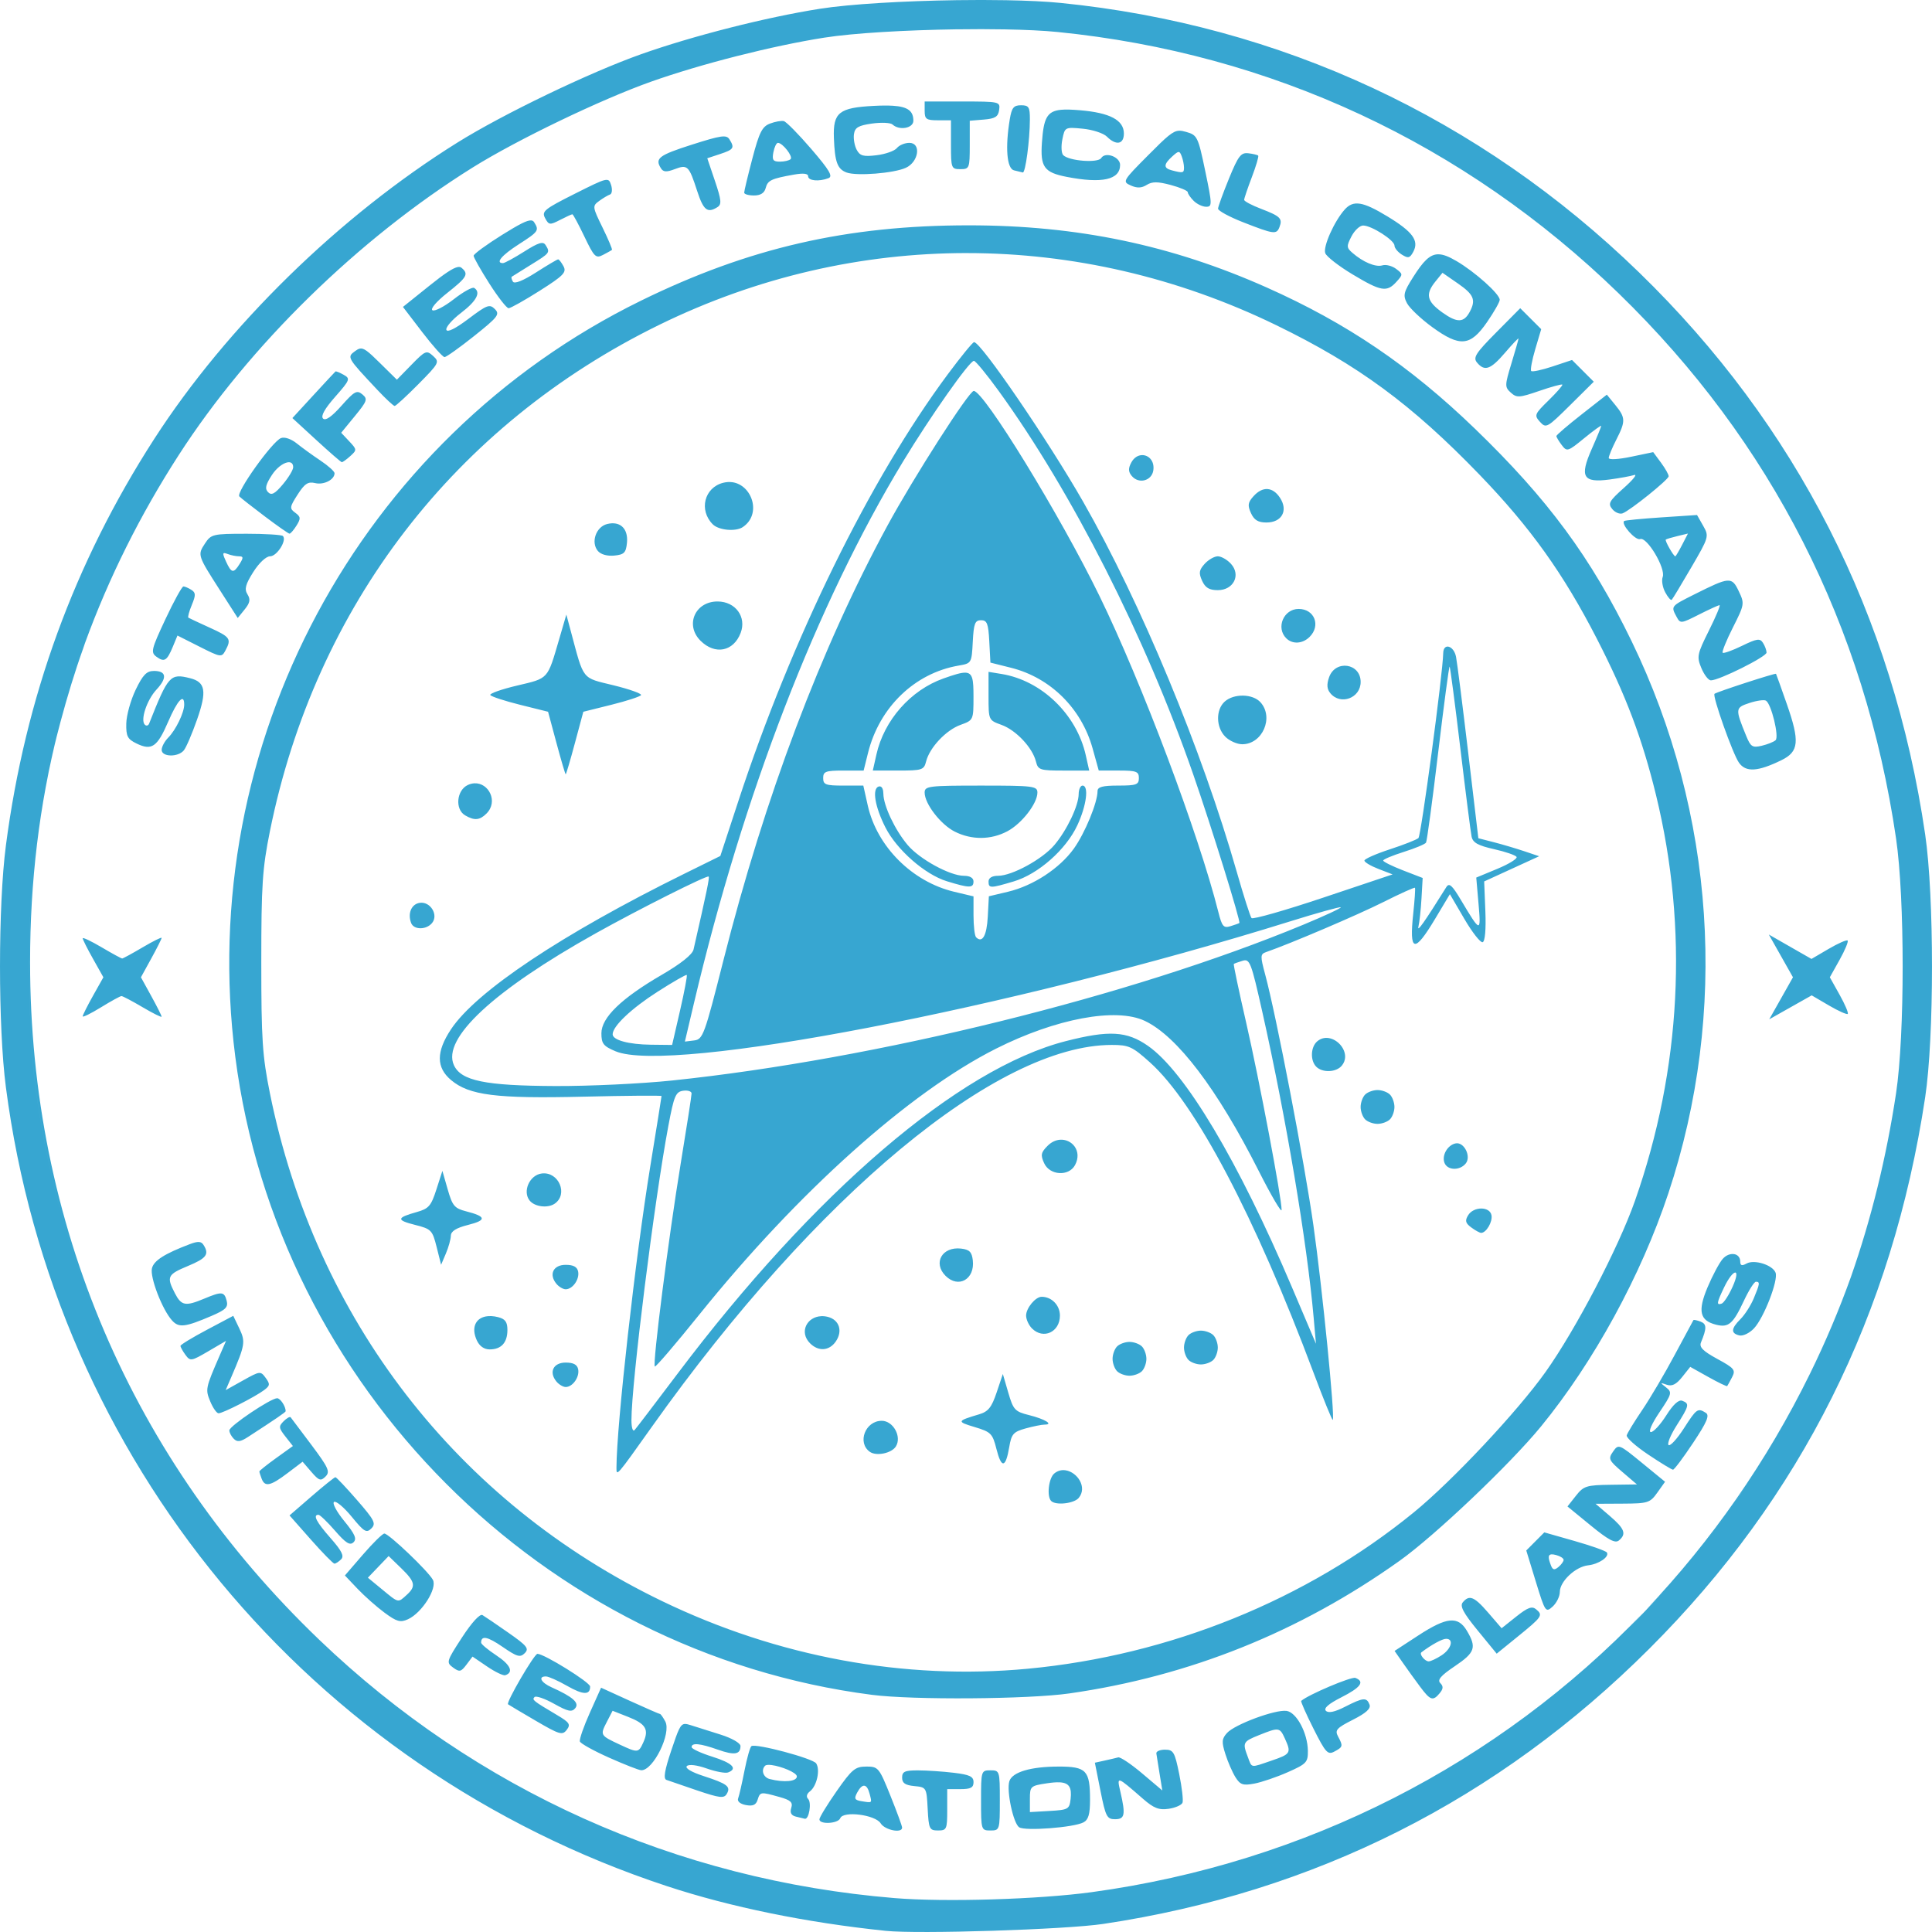 <?xml version="1.0" encoding="UTF-8" standalone="no"?>
<!-- Created with Inkscape (http://www.inkscape.org/) -->

<svg
   width="136mm"
   height="136mm"
   viewBox="0 0 136 136"
   version="1.1"
   id="svg1"
   xmlns="http://www.w3.org/2000/svg"
   xmlns:svg="http://www.w3.org/2000/svg">
  <defs
     id="defs1" />
  <g
     id="layer1"
     transform="translate(-37.103,-80.26)">
    <path
       id="path314"
       style="fill:#37a6d1;fill-opacity:1"
       d="m 104.401,80.272 v 5.17e-4 c -3.65,0.053 -7.464,0.271 -9.59,0.606 -3.779,0.595 -8.954,1.911 -12.585,3.199 -3.641,1.292 -9.706,4.21 -12.929,6.221 -8.294,5.174 -16.224,12.929 -21.349,20.878 -5.614,8.709 -9.066,18.172 -10.429,28.592 -0.554,4.229 -0.554,12.783 -0.002,17.023 3.416,26.217 21.391,47.949 46.514,56.234 4.492,1.481 9.817,2.57 15.417,3.153 h 5.1e-4 c 2.295,0.239 12.666,-0.09 15.309,-0.486 14.89,-2.228 27.793,-8.732 38.46,-19.387 10.663,-10.651 17.096,-23.514 19.405,-38.803 0.639,-4.232 0.64,-14.135 5.1e-4,-18.499 -2.263,-15.451 -9.06,-28.803 -20.137,-39.564 -11.211,-10.891 -25.232,-17.422 -40.737,-18.975 -1.012,-0.101 -2.34,-0.163 -3.822,-0.19 -1.112,-0.02 -2.311,-0.021 -3.527,-0.003 z m 0.021,2.053 c 1.18,-0.017 2.342,-0.017 3.42,0.003 1.437,0.026 2.725,0.086 3.706,0.184 15.034,1.505 28.629,7.839 39.5,18.401 10.741,10.436 17.33,23.386 19.525,38.37 0.62,4.232 0.619,13.835 -5.2e-4,17.94 -0.684,4.528 -1.745,8.833 -3.178,12.928 -0.39,1.116 -0.812,2.215 -1.258,3.3 0.446,-1.085 0.867,-2.183 1.258,-3.3 -0.831,2.314 -1.786,4.579 -2.884,6.815 -3.037,6.186 -6.926,11.744 -11.498,16.566 0.355,-0.373 0.719,-0.742 1.063,-1.12 -0.74,0.814 -1.497,1.619 -2.285,2.407 0.336,-0.336 0.646,-0.684 0.973,-1.025 -10.173,10.612 -23.691,17.592 -38.798,19.659 -3.746,0.513 -10.346,0.712 -13.891,0.42 -15.363,-1.267 -29.441,-7.589 -40.499,-18.185 -13.229,-12.676 -20.355,-29.373 -20.355,-47.693 0,-5.689 0.642,-11.034 1.969,-16.284 -0.342,1.329 -0.647,2.674 -0.915,4.035 0.309,-1.598 0.684,-3.168 1.1,-4.72 5.1e-4,-0.002 10e-4,-0.004 0.002,-0.006 0.467,-1.74 0.987,-3.458 1.591,-5.142 0.043,-0.121 0.079,-0.245 0.124,-0.366 1.681,-4.604 3.875,-9.002 6.592,-13.217 4.969,-7.709 12.658,-15.23 20.7,-20.248 3.125,-1.95 9.006,-4.78 12.536,-6.033 3.521,-1.249 8.539,-2.526 12.202,-3.103 2.062,-0.325 5.759,-0.535 9.299,-0.587 z m 48.343,111.471 c 0.083,-0.087 0.166,-0.175 0.249,-0.262 -0.083,0.087 -0.165,0.175 -0.249,0.262 z M 102.193,87.405 v 0.661 c 0,0.58 0.115,0.661 0.926,0.661 h 0.926 v 1.72 c 0,1.658 0.024,1.72 0.661,1.72 0.637,0 0.661,-0.063 0.661,-1.704 v -1.704 l 0.992,-0.082 c 0.797,-0.066 1.009,-0.199 1.077,-0.677 0.083,-0.584 0.032,-0.595 -2.58,-0.595 z m 6.782,0.265 c -0.519,0 -0.655,0.171 -0.791,0.992 -0.327,1.98 -0.207,3.457 0.293,3.588 0.255,0.067 0.536,0.135 0.625,0.152 0.186,0.035 0.495,-2.279 0.498,-3.74 0.002,-0.868 -0.076,-0.992 -0.625,-0.992 z m -9.023,0.034 v 5.17e-4 c -0.358,-0.023 -0.795,-0.019 -1.322,0.008 -2.468,0.125 -2.893,0.464 -2.826,2.26 0.063,1.693 0.246,2.191 0.891,2.43 0.711,0.263 3.335,0.055 4.175,-0.331 0.908,-0.417 1.095,-1.755 0.245,-1.755 -0.321,0 -0.716,0.165 -0.877,0.366 -0.162,0.201 -0.802,0.428 -1.422,0.504 -0.934,0.115 -1.176,0.049 -1.406,-0.38 -0.153,-0.285 -0.24,-0.78 -0.195,-1.1 0.067,-0.47 0.312,-0.614 1.273,-0.749 0.655,-0.092 1.304,-0.062 1.442,0.066 0.477,0.444 1.468,0.266 1.468,-0.263 0,-0.678 -0.372,-0.989 -1.447,-1.057 z m 11.844,0.284 c -1.028,0.096 -1.228,0.651 -1.347,2.295 -0.125,1.733 0.151,2.118 1.746,2.428 2.492,0.485 3.756,0.202 3.756,-0.842 0,-0.569 -1.042,-0.949 -1.329,-0.484 -0.226,0.365 -2.261,0.21 -2.675,-0.204 -0.13,-0.13 -0.158,-0.629 -0.061,-1.109 0.173,-0.864 0.188,-0.872 1.437,-0.752 0.694,0.067 1.459,0.318 1.7,0.559 0.645,0.645 1.194,0.546 1.194,-0.218 0,-0.944 -0.977,-1.463 -3.089,-1.64 -0.555,-0.046 -0.989,-0.065 -1.332,-0.033 z m -19.518,0.797 c -0.172,-0.042 -0.61,0.036 -0.973,0.174 -0.552,0.21 -0.755,0.613 -1.24,2.458 -0.319,1.214 -0.578,2.296 -0.576,2.405 0.002,0.109 0.312,0.198 0.69,0.198 0.46,0 0.731,-0.172 0.822,-0.52 0.143,-0.548 0.39,-0.665 1.997,-0.95 0.657,-0.116 0.992,-0.077 0.992,0.118 0,0.319 0.764,0.391 1.433,0.134 0.328,-0.126 0.07,-0.564 -1.208,-2.051 -0.894,-1.04 -1.766,-1.925 -1.938,-1.967 z m 27.829,0.677 c -0.448,0.016 -0.86,0.396 -2.171,1.715 -1.806,1.815 -1.837,1.869 -1.235,2.138 0.444,0.199 0.758,0.188 1.121,-0.038 0.39,-0.243 0.774,-0.242 1.698,0.005 0.657,0.176 1.194,0.405 1.194,0.51 0,0.105 0.187,0.378 0.416,0.606 0.229,0.229 0.623,0.416 0.877,0.416 0.434,0 0.431,-0.148 -0.064,-2.518 -0.504,-2.415 -0.559,-2.527 -1.34,-2.75 -0.192,-0.055 -0.346,-0.09 -0.495,-0.085 z m -32.291,0.422 c -0.378,0.054 -0.987,0.232 -2.011,0.559 -2.336,0.747 -2.62,0.965 -2.173,1.669 0.165,0.261 0.392,0.274 0.965,0.056 0.904,-0.344 1.003,-0.248 1.577,1.521 0.446,1.374 0.726,1.599 1.435,1.15 0.304,-0.193 0.275,-0.497 -0.176,-1.835 l -0.542,-1.604 0.904,-0.299 c 0.963,-0.318 1.036,-0.433 0.652,-1.04 -0.104,-0.165 -0.253,-0.233 -0.631,-0.179 z m 4.048,0.432 c 0.331,0 1.079,0.96 0.892,1.146 -0.097,0.097 -0.438,0.177 -0.758,0.177 -0.477,0 -0.558,-0.118 -0.454,-0.661 0.07,-0.364 0.213,-0.661 0.319,-0.661 z m 28.203,0.644 c 0.09,-0.003 0.141,0.095 0.217,0.292 0.091,0.236 0.165,0.599 0.165,0.805 0,0.385 -0.066,0.401 -0.86,0.193 -0.594,-0.155 -0.585,-0.419 0.034,-0.979 0.227,-0.206 0.355,-0.309 0.444,-0.312 z m 4.907,0.089 c -0.517,-0.062 -0.708,0.188 -1.359,1.78 -0.416,1.019 -0.763,1.971 -0.769,2.117 -0.006,0.146 0.791,0.579 1.773,0.963 2.165,0.847 2.345,0.87 2.55,0.336 0.23,-0.6 0.063,-0.766 -1.287,-1.282 -0.66,-0.252 -1.199,-0.537 -1.199,-0.635 7e-5,-0.097 0.243,-0.816 0.541,-1.598 0.297,-0.782 0.499,-1.464 0.447,-1.516 -0.052,-0.052 -0.365,-0.126 -0.696,-0.166 z m -45.326,1.892 c -0.325,0.078 -0.919,0.373 -2.083,0.958 -2.154,1.082 -2.345,1.239 -2.09,1.716 0.262,0.489 0.334,0.497 1.051,0.126 0.424,-0.219 0.814,-0.398 0.868,-0.398 0.053,0 0.435,0.709 0.849,1.575 0.687,1.436 0.801,1.549 1.305,1.287 0.304,-0.158 0.589,-0.316 0.632,-0.352 0.043,-0.036 -0.255,-0.743 -0.661,-1.573 -0.717,-1.462 -0.724,-1.52 -0.239,-1.874 0.275,-0.201 0.618,-0.405 0.762,-0.453 0.144,-0.048 0.179,-0.348 0.079,-0.666 -0.09,-0.284 -0.147,-0.423 -0.472,-0.345 z M 132.84,94.602 c -0.459,-0.074 -0.777,0.07 -1.08,0.41 -0.742,0.833 -1.538,2.625 -1.366,3.073 0.093,0.241 0.958,0.913 1.924,1.492 2.001,1.201 2.408,1.27 3.083,0.523 0.468,-0.517 0.467,-0.545 -0.025,-0.915 -0.279,-0.21 -0.712,-0.32 -0.961,-0.245 -0.478,0.144 -1.359,-0.225 -2.117,-0.886 -0.41,-0.357 -0.416,-0.467 -0.059,-1.157 0.217,-0.419 0.585,-0.762 0.819,-0.762 0.591,0 2.207,1.035 2.207,1.413 0,0.171 0.235,0.458 0.521,0.637 0.443,0.277 0.564,0.246 0.803,-0.201 0.419,-0.784 -0.036,-1.407 -1.821,-2.491 -0.87,-0.528 -1.47,-0.819 -1.93,-0.893 z m -58.343,1.175 c -0.281,-0.026 -0.838,0.263 -2.041,1.012 -1.107,0.69 -2.013,1.354 -2.013,1.475 0,0.121 0.498,1.002 1.107,1.957 0.609,0.955 1.219,1.736 1.355,1.736 0.136,0 1.122,-0.553 2.189,-1.229 1.675,-1.061 1.905,-1.297 1.678,-1.72 -0.144,-0.27 -0.316,-0.49 -0.38,-0.49 -0.065,0 -0.768,0.416 -1.563,0.925 -0.909,0.581 -1.51,0.82 -1.619,0.644 -0.095,-0.154 -0.132,-0.311 -0.081,-0.348 0.051,-0.037 0.658,-0.416 1.349,-0.842 1.345,-0.83 1.365,-0.857 1.028,-1.39 -0.173,-0.273 -0.502,-0.172 -1.503,0.463 -0.705,0.447 -1.377,0.812 -1.494,0.812 -0.554,0 -0.091,-0.552 1.11,-1.323 1.396,-0.896 1.452,-0.975 1.083,-1.558 -0.046,-0.073 -0.11,-0.116 -0.204,-0.125 z m 30.825,0.345 c -8.598,-0.003 -15.518,1.587 -23.105,5.307 -19.846,9.732 -31.386,31.243 -28.551,53.223 2.997,23.238 21.655,41.934 44.823,44.914 2.881,0.371 11.01,0.312 13.891,-0.1 8.445,-1.208 16.209,-4.325 23.238,-9.331 2.498,-1.779 7.785,-6.801 9.964,-9.464 3.713,-4.538 7.044,-10.635 8.96,-16.404 4.237,-12.753 3.303,-26.739 -2.596,-38.894 -2.848,-5.867 -5.881,-9.978 -11.033,-14.949 -4.567,-4.407 -9.005,-7.416 -14.642,-9.927 -6.709,-2.989 -13.335,-4.373 -20.948,-4.375 z m -0.147,1.953 c 7.395,0.003 14.807,1.693 21.756,5.07 5.765,2.802 9.542,5.579 14.323,10.533 3.579,3.709 5.906,6.963 8.267,11.563 2.031,3.956 3.183,7.002 4.153,10.98 2.295,9.408 1.783,19.287 -1.483,28.575 -1.159,3.296 -4.156,9.034 -6.283,12.031 -1.974,2.781 -6.583,7.693 -9.285,9.896 -7.557,6.162 -17.184,10.063 -27.155,11.003 v 5.1e-4 c -8.698,0.82 -17.61,-0.826 -25.758,-4.759 -14.436,-6.967 -24.396,-19.862 -27.605,-35.739 -0.533,-2.64 -0.609,-3.793 -0.609,-9.234 0,-5.441 0.076,-6.594 0.609,-9.234 3.198,-15.826 13.015,-28.589 27.409,-35.636 6.885,-3.371 14.265,-5.054 21.66,-5.051 z m 33.162,0.085 c -0.593,0.008 -1.054,0.496 -1.756,1.604 -0.673,1.061 -0.726,1.284 -0.436,1.838 0.182,0.347 0.981,1.104 1.776,1.683 1.956,1.424 2.688,1.355 3.869,-0.363 0.486,-0.707 0.884,-1.407 0.884,-1.556 0,-0.407 -1.735,-1.963 -3.047,-2.731 -0.531,-0.311 -0.934,-0.479 -1.29,-0.474 z m -69.009,0.898 c -0.334,0.061 -0.929,0.457 -1.968,1.29 l -1.892,1.517 1.351,1.766 c 0.743,0.971 1.452,1.766 1.576,1.766 0.123,0 1.062,-0.669 2.087,-1.486 1.679,-1.339 1.823,-1.527 1.456,-1.895 -0.368,-0.368 -0.552,-0.299 -1.858,0.687 -0.912,0.688 -1.489,0.975 -1.556,0.773 -0.059,-0.177 0.408,-0.715 1.038,-1.196 1.094,-0.835 1.414,-1.447 0.917,-1.754 -0.126,-0.078 -0.775,0.283 -1.441,0.803 -0.667,0.519 -1.338,0.866 -1.493,0.77 -0.161,-0.099 0.287,-0.623 1.044,-1.221 1.399,-1.106 1.527,-1.333 0.994,-1.773 -0.061,-0.05 -0.143,-0.067 -0.254,-0.047 z m 69.316,0.405 1.089,0.754 c 1.119,0.775 1.278,1.157 0.831,1.992 -0.416,0.778 -0.888,0.79 -1.926,0.049 -1.102,-0.786 -1.215,-1.288 -0.492,-2.18 z m 5.473,2.493 -1.692,1.707 c -1.446,1.459 -1.642,1.767 -1.35,2.118 0.535,0.644 0.956,0.496 1.976,-0.695 0.521,-0.608 0.946,-1.055 0.945,-0.992 -0.001,0.063 -0.226,0.851 -0.5,1.752 -0.471,1.55 -0.474,1.661 -0.042,2.052 0.414,0.375 0.598,0.364 1.999,-0.118 0.849,-0.292 1.581,-0.493 1.627,-0.447 0.046,0.046 -0.388,0.545 -0.965,1.109 -0.993,0.97 -1.026,1.051 -0.607,1.514 0.425,0.469 0.509,0.422 2.114,-1.168 l 1.672,-1.657 -0.765,-0.765 -0.765,-0.765 -1.37,0.455 c -0.753,0.25 -1.43,0.395 -1.503,0.322 -0.073,-0.073 0.055,-0.766 0.285,-1.54 l 0.418,-1.407 -0.737,-0.737 z m -38.445,2.387 c -0.095,0.002 -0.929,1.023 -1.855,2.269 -5.471,7.365 -10.991,18.616 -14.738,30.036 l -1.269,3.866 -2.532,1.25 c -8.608,4.247 -14.659,8.282 -16.429,10.953 -1.047,1.58 -1.046,2.687 0.003,3.57 1.282,1.079 3.181,1.317 9.329,1.171 3.02,-0.072 5.49,-0.091 5.49,-0.044 0,0.048 -0.355,2.264 -0.789,4.925 -1.053,6.458 -2.375,18.233 -2.384,21.229 -0.002,0.642 -0.017,0.659 2.51,-2.897 11.583,-16.297 24.304,-26.855 32.357,-26.855 1.202,0 1.447,0.113 2.695,1.235 3.193,2.871 7.382,10.821 11.516,21.858 0.696,1.859 1.302,3.345 1.345,3.301 0.169,-0.169 -0.739,-9.303 -1.362,-13.693 -0.632,-4.456 -2.615,-14.766 -3.4,-17.676 -0.346,-1.283 -0.341,-1.418 0.064,-1.559 1.715,-0.595 6.453,-2.616 8.253,-3.521 1.192,-0.599 2.196,-1.052 2.231,-1.007 0.035,0.046 -0.018,0.857 -0.12,1.802 -0.294,2.746 0.07,2.836 1.54,0.382 l 1.039,-1.735 1.016,1.738 c 0.559,0.956 1.14,1.695 1.291,1.643 0.168,-0.058 0.241,-0.907 0.19,-2.186 l -0.084,-2.091 1.936,-0.887 1.936,-0.887 -1.058,-0.356 c -0.582,-0.195 -1.546,-0.48 -2.141,-0.633 l -1.083,-0.278 -0.714,-6.02 c -0.393,-3.311 -0.778,-6.348 -0.856,-6.748 -0.155,-0.796 -0.888,-1.01 -0.903,-0.265 -0.031,1.476 -1.555,12.847 -1.746,13.021 -0.126,0.115 -1.033,0.472 -2.015,0.793 -0.982,0.321 -1.786,0.677 -1.786,0.791 0,0.114 0.446,0.379 0.992,0.59 l 0.992,0.383 -4.883,1.636 c -2.686,0.9 -4.958,1.547 -5.048,1.439 -0.091,-0.108 -0.557,-1.566 -1.035,-3.24 -2.46,-8.605 -6.752,-18.949 -10.814,-26.061 -2.452,-4.294 -7.205,-11.251 -7.681,-11.241 z m -43.26,0.461 c -0.097,0.025 -0.195,0.085 -0.312,0.171 -0.587,0.429 -0.576,0.448 1.576,2.738 0.581,0.618 1.125,1.124 1.208,1.124 0.083,0 0.837,-0.692 1.674,-1.538 1.461,-1.477 1.503,-1.556 1.034,-1.98 -0.462,-0.418 -0.544,-0.386 -1.52,0.613 l -1.031,1.056 -1.213,-1.195 c -0.831,-0.819 -1.123,-1.063 -1.415,-0.99 z m 43.249,0.858 c 0.115,0 0.899,0.953 1.744,2.118 5.154,7.113 10.325,17.305 13.691,26.986 1.277,3.672 3.359,10.378 3.25,10.468 -0.034,0.028 -0.314,0.128 -0.623,0.223 -0.49,0.15 -0.6,0.022 -0.856,-0.997 -1.384,-5.496 -5.396,-16.162 -8.375,-22.261 -2.78,-5.693 -8.132,-14.42 -8.843,-14.42 -0.333,0 -4.227,6.077 -6.071,9.473 -4.689,8.638 -8.644,19.121 -11.552,30.611 -1.332,5.263 -1.44,5.561 -2.059,5.637 l -0.653,0.081 0.641,-2.714 c 3.471,-14.686 8.643,-28.085 14.711,-38.108 1.932,-3.192 4.681,-7.098 4.995,-7.098 z m -44.941,0.745 c -0.036,0.028 -0.733,0.778 -1.55,1.667 l -1.485,1.615 1.683,1.546 c 0.925,0.85 1.732,1.552 1.794,1.559 0.061,0.007 0.331,-0.186 0.599,-0.429 0.473,-0.428 0.471,-0.46 -0.076,-1.042 l -0.564,-0.6 0.96,-1.172 c 0.873,-1.065 0.921,-1.204 0.526,-1.532 -0.381,-0.317 -0.561,-0.218 -1.467,0.803 -0.684,0.771 -1.121,1.075 -1.296,0.901 -0.174,-0.174 0.113,-0.69 0.851,-1.528 1.046,-1.189 1.083,-1.282 0.603,-1.551 -0.281,-0.157 -0.54,-0.263 -0.576,-0.235 z m 89.494,1.633 -1.774,1.391 c -0.976,0.765 -1.776,1.45 -1.778,1.523 -0.002,0.073 0.168,0.359 0.377,0.635 0.365,0.482 0.427,0.463 1.579,-0.481 0.66,-0.54 1.199,-0.93 1.199,-0.866 0,0.064 -0.301,0.8 -0.67,1.633 -0.865,1.956 -0.612,2.387 1.257,2.139 0.699,-0.093 1.478,-0.235 1.731,-0.315 0.253,-0.081 -0.072,0.328 -0.721,0.906 -1.041,0.928 -1.138,1.105 -0.818,1.491 0.2,0.241 0.528,0.376 0.728,0.299 0.542,-0.208 3.224,-2.365 3.241,-2.607 0.008,-0.115 -0.233,-0.545 -0.536,-0.955 l -0.551,-0.746 -1.565,0.327 c -0.886,0.185 -1.566,0.222 -1.566,0.085 0,-0.133 0.238,-0.71 0.529,-1.28 0.668,-1.31 0.662,-1.554 -0.067,-2.449 z m -93.328,3.056 c -0.618,0.237 -3.196,3.849 -2.934,4.11 0.12,0.12 0.932,0.756 1.806,1.415 0.873,0.659 1.648,1.201 1.722,1.205 0.074,0.004 0.297,-0.252 0.495,-0.569 0.312,-0.5 0.3,-0.619 -0.087,-0.902 -0.413,-0.302 -0.401,-0.398 0.167,-1.282 0.495,-0.772 0.733,-0.927 1.234,-0.806 0.607,0.146 1.364,-0.24 1.364,-0.696 0,-0.126 -0.446,-0.527 -0.992,-0.891 -0.546,-0.364 -1.296,-0.907 -1.667,-1.206 -0.391,-0.315 -0.856,-0.474 -1.108,-0.377 z m 60.603,1.201 c -0.277,0.008 -0.564,0.171 -0.753,0.526 -0.218,0.408 -0.21,0.645 0.034,0.939 0.49,0.591 1.414,0.35 1.52,-0.397 0.095,-0.668 -0.339,-1.082 -0.8,-1.068 z m -60.175,0.516 c 0.107,-0.024 0.2,-0.019 0.273,0.017 0.097,0.048 0.155,0.151 0.155,0.317 0,0.187 -0.327,0.731 -0.728,1.208 -0.561,0.668 -0.799,0.795 -1.039,0.552 -0.239,-0.242 -0.178,-0.522 0.265,-1.205 0.319,-0.492 0.754,-0.817 1.074,-0.889 z m 31.341,1.392 c -0.2,-0.028 -0.415,-0.018 -0.64,0.038 -1.334,0.335 -1.735,1.928 -0.736,2.927 0.417,0.417 1.609,0.529 2.107,0.196 1.354,-0.904 0.669,-2.964 -0.731,-3.162 z m 37.669,0.48 c -0.322,-0.02 -0.66,0.148 -0.982,0.504 -0.397,0.438 -0.427,0.645 -0.179,1.191 0.223,0.49 0.505,0.66 1.091,0.66 1.081,0 1.542,-0.839 0.954,-1.737 -0.256,-0.391 -0.562,-0.597 -0.884,-0.617 z m 30.239,1.828 -2.514,0.167 c -1.382,0.092 -2.559,0.207 -2.615,0.255 -0.248,0.213 0.8,1.396 1.127,1.271 0.474,-0.182 1.814,2.073 1.585,2.668 -0.092,0.239 -0.012,0.724 0.177,1.078 0.189,0.354 0.396,0.591 0.46,0.528 0.064,-0.064 0.684,-1.091 1.378,-2.284 1.241,-2.13 1.256,-2.181 0.833,-2.925 z m -76.104,0.603 c -0.181,-0.035 -0.389,-0.026 -0.618,0.031 -0.785,0.197 -1.161,1.285 -0.655,1.894 0.205,0.246 0.66,0.376 1.154,0.328 0.697,-0.068 0.827,-0.199 0.896,-0.896 0.074,-0.754 -0.233,-1.252 -0.777,-1.357 z m 75.464,0.702 -0.414,0.802 c -0.228,0.441 -0.442,0.801 -0.476,0.801 -0.121,0 -0.753,-1.111 -0.67,-1.179 0.046,-0.038 0.417,-0.15 0.823,-0.247 z m -101.503,0.015 c -2.33,0 -2.459,0.031 -2.887,0.683 -0.533,0.813 -0.529,0.825 1.058,3.301 l 1.247,1.945 0.487,-0.602 c 0.378,-0.467 0.422,-0.705 0.198,-1.065 -0.229,-0.366 -0.143,-0.695 0.409,-1.569 0.404,-0.64 0.902,-1.106 1.181,-1.106 0.485,0 1.201,-1.132 0.904,-1.429 -0.087,-0.087 -1.256,-0.159 -2.598,-0.159 z m -1.509,1.361 c 0.049,0.004 0.12,0.027 0.213,0.062 0.235,0.09 0.597,0.164 0.805,0.164 0.311,0 0.32,0.093 0.047,0.529 -0.433,0.694 -0.584,0.668 -0.963,-0.164 -0.206,-0.453 -0.249,-0.604 -0.101,-0.592 z m 69.918,0.226 c -0.246,0 -0.663,0.239 -0.927,0.531 -0.396,0.438 -0.427,0.645 -0.179,1.191 0.225,0.494 0.504,0.66 1.106,0.66 1.107,0 1.64,-1.063 0.927,-1.851 -0.264,-0.292 -0.681,-0.531 -0.927,-0.531 z m 35.854,1.713 c -0.41,0.03 -1.07,0.346 -2.318,0.972 -1.655,0.83 -1.647,0.82 -1.247,1.566 0.267,0.498 0.308,0.494 1.579,-0.15 0.718,-0.364 1.37,-0.661 1.45,-0.661 0.079,0 -0.257,0.804 -0.747,1.786 -0.833,1.67 -0.867,1.842 -0.531,2.646 0.197,0.473 0.498,0.86 0.668,0.86 0.586,0 3.923,-1.666 3.919,-1.957 -0.002,-0.16 -0.115,-0.468 -0.251,-0.682 -0.212,-0.335 -0.42,-0.306 -1.483,0.211 -0.68,0.33 -1.289,0.548 -1.354,0.483 -0.065,-0.065 0.259,-0.865 0.72,-1.778 0.817,-1.619 0.827,-1.683 0.41,-2.557 -0.245,-0.515 -0.404,-0.769 -0.814,-0.738 z m -108.668,0.408 c -0.102,-0.002 -0.673,1.036 -1.268,2.306 -0.993,2.119 -1.046,2.337 -0.636,2.638 0.558,0.408 0.745,0.295 1.157,-0.699 l 0.327,-0.789 1.551,0.783 c 1.498,0.756 1.56,0.766 1.824,0.272 0.439,-0.82 0.348,-0.951 -1.116,-1.615 -0.764,-0.347 -1.435,-0.661 -1.491,-0.698 -0.056,-0.037 0.052,-0.44 0.241,-0.895 0.287,-0.693 0.282,-0.865 -0.03,-1.063 -0.205,-0.13 -0.456,-0.238 -0.559,-0.24 z m 37.609,1.058 c -1.59,-0.009 -2.32,1.654 -1.212,2.761 1.021,1.021 2.328,0.767 2.828,-0.549 0.427,-1.124 -0.362,-2.205 -1.616,-2.212 z m 40.894,0.525 c -1.056,0 -1.615,1.322 -0.873,2.064 0.439,0.439 1.153,0.397 1.648,-0.098 0.799,-0.799 0.339,-1.966 -0.775,-1.966 z m -51.548,0.397 -0.502,1.72 c -0.84,2.872 -0.73,2.75 -2.954,3.275 -1.109,0.262 -1.963,0.563 -1.897,0.669 0.066,0.107 1.008,0.415 2.093,0.686 l 1.973,0.491 0.592,2.202 c 0.326,1.211 0.618,2.202 0.649,2.202 0.031,0 0.324,-0.991 0.649,-2.202 l 0.592,-2.202 1.973,-0.491 c 1.085,-0.27 2.025,-0.576 2.089,-0.68 0.064,-0.103 -0.805,-0.414 -1.932,-0.69 -2.275,-0.559 -2.069,-0.299 -3.006,-3.789 z m 29.19,0.397 c 0.425,0 0.515,0.231 0.582,1.492 l 0.079,1.492 1.455,0.365 c 2.768,0.694 4.956,2.858 5.739,5.677 l 0.433,1.557 h 1.412 c 1.235,0 1.412,0.066 1.412,0.529 0,0.465 -0.176,0.529 -1.455,0.529 -1.102,0 -1.455,0.095 -1.455,0.388 0,0.805 -0.888,2.961 -1.666,4.046 -1.002,1.397 -2.864,2.618 -4.636,3.039 l -1.348,0.32 -0.077,1.441 c -0.072,1.335 -0.383,1.882 -0.822,1.444 -0.1,-0.1 -0.182,-0.789 -0.182,-1.531 v -1.348 l -1.359,-0.323 c -2.955,-0.702 -5.436,-3.178 -6.084,-6.071 l -0.314,-1.404 h -1.413 c -1.237,0 -1.413,-0.066 -1.413,-0.529 0,-0.464 0.176,-0.529 1.424,-0.529 h 1.424 l 0.313,-1.257 c 0.8,-3.206 3.286,-5.602 6.364,-6.131 0.92,-0.158 0.927,-0.169 1.006,-1.677 0.067,-1.287 0.156,-1.518 0.582,-1.518 z m 25.777,3.214 c -0.501,-0.073 -1.056,0.176 -1.277,0.806 -0.178,0.508 -0.151,0.83 0.093,1.124 0.718,0.865 2.13,0.336 2.13,-0.798 0,-0.662 -0.446,-1.058 -0.946,-1.132 z m 7.21,0.051 c 0.041,0.041 0.38,2.628 0.753,5.747 0.373,3.12 0.73,5.92 0.793,6.224 0.089,0.425 0.452,0.627 1.573,0.878 0.801,0.179 1.518,0.426 1.593,0.547 0.075,0.122 -0.532,0.499 -1.35,0.838 l -1.488,0.617 0.161,1.856 c 0.178,2.054 0.143,2.045 -1.256,-0.303 -0.606,-1.018 -0.814,-1.2 -1.011,-0.884 -1.558,2.494 -2.073,3.223 -1.963,2.778 0.072,-0.291 0.168,-1.179 0.214,-1.974 l 0.083,-1.445 -1.389,-0.537 c -0.764,-0.296 -1.389,-0.606 -1.389,-0.689 0,-0.084 0.651,-0.357 1.446,-0.608 0.795,-0.251 1.501,-0.545 1.568,-0.654 0.067,-0.109 0.452,-2.958 0.854,-6.332 0.403,-3.374 0.766,-6.1 0.807,-6.059 z m -91.217,0.307 c -0.506,0 -0.773,0.276 -1.277,1.323 -0.351,0.728 -0.649,1.795 -0.661,2.372 -0.02,0.899 0.083,1.101 0.72,1.411 1.07,0.521 1.459,0.253 2.23,-1.534 0.656,-1.52 1.128,-2.024 1.128,-1.204 0,0.564 -0.592,1.788 -1.124,2.324 -0.255,0.257 -0.463,0.645 -0.463,0.864 0,0.504 1.148,0.53 1.559,0.035 0.166,-0.199 0.586,-1.179 0.935,-2.177 0.699,-1.998 0.591,-2.632 -0.497,-2.905 -1.398,-0.351 -1.537,-0.196 -2.879,3.195 -0.058,0.146 -0.192,0.184 -0.298,0.085 -0.338,-0.313 0.129,-1.736 0.812,-2.473 0.774,-0.835 0.707,-1.317 -0.183,-1.317 z m 58.759,0.063 v 1.702 c 0,1.699 0.001,1.702 0.913,2.031 1.02,0.369 2.178,1.6 2.423,2.575 0.15,0.6 0.277,0.641 1.956,0.641 h 1.795 l -0.244,-1.086 c -0.647,-2.881 -3.114,-5.257 -5.931,-5.714 z m -1.628,0.058 c -0.312,-0.011 -0.795,0.142 -1.538,0.405 -2.315,0.817 -4.187,2.939 -4.728,5.361 l -0.252,1.124 h 1.795 c 1.679,0 1.805,-0.041 1.956,-0.641 0.245,-0.975 1.403,-2.206 2.423,-2.575 0.909,-0.329 0.913,-0.337 0.913,-1.997 0,-1.185 -0.049,-1.66 -0.569,-1.678 z m 57.06,0.08 c -0.043,-0.067 -4.169,1.274 -4.328,1.408 -0.167,0.139 1.28,4.221 1.719,4.847 0.483,0.689 1.326,0.64 2.994,-0.176 1.229,-0.601 1.298,-1.312 0.379,-3.945 -0.397,-1.139 -0.741,-2.099 -0.763,-2.134 z m -37.513,1.536 c -0.481,-0.009 -0.974,0.131 -1.296,0.421 -0.638,0.578 -0.616,1.811 0.045,2.472 v 5.1e-4 c 0.291,0.291 0.827,0.529 1.191,0.529 1.425,0 2.246,-1.891 1.282,-2.956 -0.273,-0.301 -0.742,-0.458 -1.223,-0.467 z m 36.37,0.343 c 0.211,-0.03 0.374,-0.028 0.438,0.012 0.378,0.234 0.939,2.544 0.675,2.784 -0.13,0.119 -0.569,0.294 -0.975,0.39 -0.653,0.154 -0.779,0.074 -1.092,-0.693 -0.785,-1.919 -0.779,-1.986 0.227,-2.318 0.256,-0.085 0.515,-0.145 0.727,-0.175 z m -90.486,5.829 c -0.144,0.008 -0.295,0.044 -0.449,0.114 -0.804,0.366 -0.929,1.717 -0.197,2.143 0.653,0.38 1.024,0.349 1.503,-0.13 0.846,-0.846 0.154,-2.182 -0.856,-2.127 z m 35.668,0.161 c -3.687,0 -3.969,0.035 -3.969,0.49 0,0.79 1.127,2.251 2.122,2.751 1.19,0.598 2.546,0.588 3.703,-0.027 1.013,-0.538 2.113,-1.956 2.113,-2.724 0,-0.455 -0.282,-0.49 -3.969,-0.49 z m 7.144,0 c -0.146,0 -0.267,0.268 -0.27,0.595 -0.008,0.824 -0.826,2.541 -1.707,3.585 -0.846,1.002 -2.981,2.169 -3.967,2.169 -0.419,0 -0.67,0.149 -0.67,0.397 v 5.2e-4 c 0,0.492 0.113,0.492 1.765,0.001 1.734,-0.515 3.686,-2.237 4.488,-3.96 0.642,-1.378 0.824,-2.788 0.361,-2.788 z m -14.217,0.065 c -0.041,-0.015 -0.087,-0.015 -0.137,0.002 -0.469,0.158 -0.259,1.418 0.477,2.872 0.801,1.581 2.782,3.318 4.327,3.794 1.588,0.489 1.876,0.491 1.876,0.014 0,-0.248 -0.251,-0.397 -0.67,-0.397 -0.986,0 -3.121,-1.168 -3.966,-2.169 -0.891,-1.055 -1.7,-2.764 -1.708,-3.607 -0.003,-0.281 -0.077,-0.464 -0.199,-0.508 z m -58.831,0.208 c -0.27,1.379 -0.5,2.776 -0.685,4.193 -0.537,4.101 -0.538,12.398 -0.002,16.51 1.449,11.124 5.6,21.415 11.851,30.145 -6.251,-8.731 -10.403,-19.022 -11.852,-30.145 -0.536,-4.112 -0.535,-12.408 0.002,-16.51 0.185,-1.417 0.421,-2.811 0.686,-4.193 z m 46.73,6.13 c 0.073,0.073 -0.134,1.068 -1.063,5.134 -0.081,0.355 -0.89,1.001 -2.229,1.779 -2.853,1.657 -4.257,3.016 -4.257,4.119 0,0.73 0.139,0.906 0.992,1.266 3.844,1.617 27.794,-2.997 47.54,-9.159 1.882,-0.587 3.463,-1.026 3.514,-0.975 0.051,0.051 -1.131,0.601 -2.627,1.222 -12.162,5.048 -30.07,9.468 -44.451,10.971 -2.142,0.224 -5.833,0.399 -8.202,0.389 -4.958,-0.021 -6.647,-0.369 -7.149,-1.472 -0.854,-1.873 2.787,-5.256 9.986,-9.28 3.01,-1.682 7.834,-4.107 7.946,-3.994 z m -20.331,1.849 c -0.589,0.084 -0.871,0.741 -0.611,1.421 v 5.1e-4 c 0.188,0.491 1.065,0.492 1.472,0.001 0.469,-0.565 -0.115,-1.529 -0.861,-1.422 z m 94.96,2.231 0.85,1.505 0.85,1.505 -0.835,1.48 -0.835,1.479 1.494,-0.843 1.494,-0.843 1.211,0.71 c 0.666,0.39 1.264,0.658 1.327,0.594 0.064,-0.064 -0.194,-0.669 -0.573,-1.346 l -0.688,-1.231 0.688,-1.23 c 0.378,-0.677 0.632,-1.287 0.564,-1.355 -0.068,-0.068 -0.668,0.195 -1.334,0.585 l -1.21,0.709 -1.502,-0.859 z m -113.135,0.239 c 0,-0.069 -0.6,0.229 -1.334,0.662 -0.734,0.433 -1.384,0.787 -1.444,0.787 -0.06,0 -0.709,-0.354 -1.443,-0.787 -0.734,-0.433 -1.335,-0.718 -1.335,-0.635 0,0.084 0.327,0.736 0.728,1.448 l 0.728,1.296 -0.728,1.296 c -0.4,0.713 -0.728,1.366 -0.728,1.453 0,0.086 0.579,-0.199 1.286,-0.634 0.707,-0.435 1.357,-0.792 1.443,-0.792 0.087,0 0.758,0.354 1.492,0.787 0.734,0.433 1.334,0.73 1.334,0.661 0,-0.069 -0.327,-0.72 -0.728,-1.448 l -0.728,-1.323 0.728,-1.323 c 0.4,-0.728 0.728,-1.38 0.728,-1.448 z m 76.087,1.611 c 0.513,-0.157 0.604,0.078 1.396,3.605 1.673,7.447 3.143,16.199 3.611,21.5 l 0.164,1.852 -1.687,-3.969 c -3.786,-8.906 -7.523,-15.172 -10.137,-16.999 -1.49,-1.042 -2.739,-1.114 -5.784,-0.335 -7.538,1.928 -17.709,10.641 -27.339,23.42 -1.535,2.037 -2.892,3.818 -3.015,3.956 -0.127,0.143 -0.224,-0.157 -0.224,-0.693 0,-2.604 1.614,-15.469 2.6,-20.725 0.395,-2.104 0.516,-2.391 1.04,-2.465 0.326,-0.046 0.593,0.04 0.593,0.192 0,0.152 -0.347,2.393 -0.773,4.98 -0.848,5.162 -1.984,14.072 -1.815,14.241 0.059,0.059 1.468,-1.586 3.133,-3.656 6.93,-8.614 14.769,-15.639 20.886,-18.719 4.215,-2.122 8.445,-2.912 10.471,-1.957 2.279,1.075 5.102,4.792 8.019,10.559 0.883,1.746 1.609,2.983 1.613,2.748 0.012,-0.8 -1.567,-9.142 -2.5,-13.206 -0.512,-2.229 -0.901,-4.077 -0.866,-4.107 0.036,-0.03 0.312,-0.13 0.613,-0.222 z m -39.121,0.998 c 0.046,0.046 -0.167,1.173 -0.473,2.505 l -0.558,2.421 -1.498,-0.017 c -1.559,-0.018 -2.688,-0.325 -2.688,-0.733 0,-0.568 1.31,-1.811 3.149,-2.989 1.091,-0.699 2.022,-1.233 2.068,-1.187 z m 45.196,4.442 c -0.273,-0.044 -0.557,0.014 -0.807,0.222 -0.474,0.393 -0.514,1.358 -0.075,1.796 0.439,0.438 1.403,0.398 1.796,-0.076 0.622,-0.75 -0.095,-1.809 -0.914,-1.942 z m 3.43,3.658 c -0.306,0 -0.698,0.143 -0.873,0.318 -0.175,0.175 -0.318,0.567 -0.318,0.873 0,0.306 0.143,0.699 0.318,0.873 0.175,0.175 0.567,0.317 0.873,0.317 0.306,0 0.699,-0.143 0.873,-0.317 0.175,-0.175 0.317,-0.568 0.317,-0.873 0,-0.306 -0.143,-0.698 -0.317,-0.873 -0.175,-0.175 -0.568,-0.318 -0.873,-0.318 z m -22.372,3.5 c -0.286,0.026 -0.585,0.157 -0.851,0.423 -0.472,0.472 -0.508,0.651 -0.246,1.225 0.394,0.866 1.739,0.948 2.175,0.133 0.53,-0.99 -0.22,-1.859 -1.078,-1.782 z m 27.872,0.255 c -0.569,0.112 -0.99,0.843 -0.788,1.369 0.205,0.534 1.066,0.565 1.491,0.053 0.411,-0.495 -0.106,-1.539 -0.703,-1.422 z m -71.328,1.934 -0.424,1.316 c -0.373,1.159 -0.539,1.348 -1.394,1.587 -1.419,0.397 -1.437,0.566 -0.101,0.902 1.136,0.286 1.214,0.366 1.513,1.553 l 0.315,1.252 0.337,-0.792 c 0.186,-0.435 0.342,-0.998 0.349,-1.251 0.008,-0.321 0.376,-0.551 1.22,-0.763 1.317,-0.332 1.278,-0.593 -0.145,-0.956 -0.816,-0.208 -0.965,-0.385 -1.296,-1.542 z m 7.003,0.183 c -0.867,0.101 -1.387,1.273 -0.852,1.918 0.359,0.432 1.268,0.542 1.752,0.21 0.969,-0.663 0.291,-2.267 -0.9,-2.128 z m 66.124,2.468 c -0.347,6e-4 -0.728,0.158 -0.921,0.473 -0.235,0.383 -0.191,0.555 0.22,0.86 0.282,0.21 0.595,0.381 0.695,0.381 0.361,0 0.817,-0.779 0.728,-1.244 -0.061,-0.315 -0.375,-0.471 -0.722,-0.471 z m -90.274,2.356 c -0.151,-0.007 -0.356,0.046 -0.652,0.159 -1.762,0.67 -2.509,1.147 -2.645,1.688 -0.157,0.626 0.722,2.913 1.414,3.677 0.479,0.53 0.913,0.479 2.793,-0.327 0.981,-0.421 1.17,-0.61 1.052,-1.059 -0.171,-0.653 -0.337,-0.669 -1.578,-0.15 -1.331,0.556 -1.61,0.505 -2.069,-0.383 -0.6,-1.16 -0.525,-1.315 0.919,-1.915 1.311,-0.545 1.517,-0.822 1.099,-1.482 -0.084,-0.132 -0.181,-0.201 -0.332,-0.208 z m 53.656,0.464 c -1.332,-0.153 -1.994,1.014 -1.089,1.919 0.905,0.905 2.071,0.242 1.918,-1.09 -0.068,-0.593 -0.236,-0.761 -0.829,-0.829 z m 54.407,0.389 c -0.252,-0.037 -0.562,0.072 -0.798,0.347 -0.239,0.279 -0.715,1.172 -1.057,1.984 -0.707,1.678 -0.555,2.349 0.598,2.638 0.881,0.221 1.191,-0.047 1.962,-1.692 0.343,-0.732 0.722,-1.332 0.843,-1.332 0.298,0 0.279,0.138 -0.155,1.176 -0.206,0.492 -0.622,1.143 -0.926,1.447 -0.674,0.674 -0.7,1.006 -0.089,1.155 0.257,0.063 0.717,-0.158 1.035,-0.497 0.697,-0.744 1.722,-3.389 1.518,-3.919 -0.209,-0.544 -1.497,-0.949 -2.044,-0.643 -0.324,0.181 -0.443,0.145 -0.443,-0.134 0,-0.31 -0.193,-0.495 -0.444,-0.532 z m -82.238,0.755 c -0.874,0 -1.202,0.672 -0.651,1.336 0.175,0.211 0.468,0.384 0.651,0.384 0.49,0 0.983,-0.698 0.878,-1.244 -0.064,-0.331 -0.331,-0.476 -0.878,-0.476 z m 82.317,0.543 c 0.148,-0.018 0.137,0.306 -0.169,0.99 -0.272,0.607 -0.62,1.145 -0.774,1.196 -0.378,0.126 -0.354,-0.041 0.161,-1.121 0.327,-0.687 0.634,-1.047 0.782,-1.066 z m -48.811,1.706 c -0.435,0 -1.095,0.798 -1.095,1.323 0,0.27 0.187,0.679 0.416,0.907 0.795,0.795 1.965,0.255 1.965,-0.907 0,-0.728 -0.579,-1.323 -1.287,-1.323 z m -56.905,1.34 -1.856,0.984 c -1.021,0.541 -1.858,1.05 -1.86,1.132 -0.002,0.081 0.155,0.365 0.349,0.631 0.338,0.462 0.41,0.451 1.606,-0.25 l 1.252,-0.734 -0.446,1.028 c -1.003,2.308 -1.019,2.385 -0.662,3.244 0.188,0.455 0.451,0.826 0.583,0.826 0.302,0 2.575,-1.158 3.21,-1.636 0.412,-0.31 0.425,-0.419 0.104,-0.858 -0.358,-0.49 -0.401,-0.485 -1.591,0.18 l -1.223,0.683 0.417,-0.97 c 0.951,-2.213 0.987,-2.437 0.542,-3.371 z m 18.176,0.02 c -0.144,-0.008 -0.277,8.1e-4 -0.398,0.024 -0.729,0.138 -1.036,0.8 -0.637,1.676 0.188,0.414 0.514,0.644 0.908,0.644 0.817,0 1.249,-0.474 1.249,-1.37 0,-0.564 -0.154,-0.775 -0.661,-0.902 -0.163,-0.041 -0.317,-0.065 -0.461,-0.072 z m 23.213,0.005 c -1.012,0.043 -1.572,1.125 -0.787,1.91 0.588,0.588 1.344,0.539 1.803,-0.117 0.517,-0.737 0.261,-1.539 -0.557,-1.745 -0.16,-0.04 -0.314,-0.055 -0.459,-0.049 z m 61.393,0.283 c -0.027,0.04 -0.622,1.144 -1.321,2.454 -0.699,1.31 -1.727,3.053 -2.284,3.874 -0.557,0.821 -1.047,1.622 -1.088,1.78 -0.042,0.158 0.638,0.765 1.512,1.35 0.873,0.585 1.659,1.065 1.747,1.065 0.088,4.7e-4 0.724,-0.848 1.414,-1.886 0.975,-1.466 1.175,-1.937 0.899,-2.113 -0.57,-0.361 -0.654,-0.303 -1.546,1.088 -0.467,0.727 -0.95,1.259 -1.074,1.182 -0.124,-0.077 0.126,-0.695 0.556,-1.374 0.894,-1.409 0.926,-1.547 0.401,-1.749 -0.249,-0.095 -0.64,0.263 -1.124,1.029 -0.409,0.647 -0.895,1.176 -1.081,1.176 -0.198,2.8e-4 0.05,-0.575 0.598,-1.389 0.877,-1.302 0.907,-1.412 0.47,-1.755 -0.438,-0.344 -0.435,-0.356 0.045,-0.189 0.369,0.129 0.67,-0.021 1.083,-0.539 l 0.572,-0.718 1.272,0.711 c 0.7,0.391 1.298,0.68 1.329,0.641 0.031,-0.038 0.187,-0.322 0.346,-0.629 0.262,-0.505 0.162,-0.629 -1.041,-1.283 -1.012,-0.551 -1.288,-0.829 -1.15,-1.161 0.414,-1.002 0.408,-1.297 -0.028,-1.465 -0.251,-0.096 -0.478,-0.143 -0.505,-0.103 z m 9.657,0.668 c -0.392,0.933 -0.804,1.854 -1.238,2.764 0.433,-0.91 0.846,-1.831 1.238,-2.764 z m -44.324,0.066 c -0.306,0 -0.698,0.143 -0.873,0.318 -0.175,0.175 -0.318,0.567 -0.318,0.873 0,0.306 0.143,0.699 0.318,0.873 0.175,0.175 0.567,0.317 0.873,0.317 0.306,0 0.699,-0.143 0.873,-0.317 0.175,-0.175 0.317,-0.568 0.317,-0.873 0,-0.306 -0.143,-0.698 -0.317,-0.873 -0.175,-0.175 -0.568,-0.318 -0.873,-0.318 z m -5.027,0.794 c -0.306,0 -0.698,0.143 -0.873,0.318 -0.175,0.175 -0.318,0.567 -0.318,0.873 0,0.306 0.143,0.699 0.318,0.873 0.175,0.175 0.567,0.317 0.873,0.317 0.306,0 0.699,-0.143 0.873,-0.317 0.175,-0.175 0.317,-0.568 0.317,-0.873 0,-0.306 -0.143,-0.698 -0.317,-0.873 -0.175,-0.175 -0.568,-0.318 -0.873,-0.318 z m -39.687,1.455 c -0.874,0 -1.202,0.672 -0.651,1.336 0.175,0.211 0.468,0.384 0.651,0.384 0.49,0 0.983,-0.698 0.878,-1.244 -0.064,-0.331 -0.331,-0.476 -0.878,-0.476 z m 30.772,0.804 -0.437,1.301 c -0.353,1.051 -0.59,1.346 -1.231,1.537 -1.572,0.469 -1.589,0.515 -0.333,0.892 1.171,0.351 1.275,0.456 1.552,1.556 0.348,1.381 0.649,1.336 0.897,-0.132 0.157,-0.93 0.289,-1.081 1.147,-1.32 0.533,-0.148 1.138,-0.27 1.345,-0.271 0.656,-0.003 0.025,-0.389 -1.095,-0.669 -0.998,-0.25 -1.109,-0.37 -1.463,-1.583 z m 56.794,0.141 c -0.984,2.021 -2.073,3.983 -3.265,5.889 1.192,-1.906 2.282,-3.868 3.265,-5.889 z M 56.611,178.687 c -0.451,0 -3.361,1.957 -3.364,2.262 -10e-4,0.153 0.139,0.42 0.313,0.593 0.244,0.244 0.469,0.215 0.992,-0.124 1.957,-1.269 2.661,-1.75 2.661,-1.819 0,-0.344 -0.376,-0.913 -0.603,-0.913 z m 0.95,1.339 c -0.053,-0.064 -0.276,0.063 -0.496,0.283 -0.357,0.357 -0.343,0.472 0.128,1.071 l 0.528,0.671 -1.18,0.848 c -0.649,0.466 -1.18,0.89 -1.18,0.942 0,0.052 0.072,0.283 0.161,0.513 0.23,0.598 0.622,0.512 1.824,-0.398 l 1.058,-0.801 0.615,0.714 c 0.538,0.624 0.663,0.665 0.999,0.329 0.337,-0.337 0.213,-0.614 -0.988,-2.22 -0.755,-1.009 -1.416,-1.888 -1.469,-1.952 z m 41.609,0.249 c -1.157,0 -1.745,1.541 -0.834,2.185 0.457,0.323 1.53,0.101 1.83,-0.379 0.431,-0.688 -0.187,-1.807 -0.997,-1.807 z m 52.034,1.86 c -0.257,-0.1 -0.36,0.032 -0.549,0.303 -0.358,0.512 -0.313,0.613 0.645,1.433 l 1.031,0.882 -1.852,0.025 c -1.705,0.023 -1.899,0.084 -2.444,0.776 l -0.592,0.751 1.637,1.34 c 1.241,1.016 1.72,1.271 1.981,1.054 0.55,-0.456 0.412,-0.825 -0.647,-1.733 l -0.992,-0.85 1.9,-0.01 c 1.789,-0.009 1.932,-0.055 2.445,-0.775 l 0.545,-0.765 -1.635,-1.339 c -0.804,-0.658 -1.214,-0.991 -1.471,-1.091 z m 9.612,1.516 c -0.517,0.804 -1.051,1.599 -1.605,2.382 0.554,-0.784 1.089,-1.578 1.605,-2.382 z m -48.692,0.11 c -0.273,-0.044 -0.557,0.014 -0.807,0.222 -0.398,0.33 -0.542,1.613 -0.217,1.937 0.325,0.325 1.608,0.181 1.938,-0.217 0.622,-0.75 -0.095,-1.809 -0.914,-1.942 z m -51.409,0.483 c -0.068,0 -0.822,0.606 -1.677,1.346 l -1.554,1.346 1.499,1.697 c 0.824,0.933 1.573,1.697 1.663,1.697 0.091,0 0.302,-0.137 0.469,-0.304 0.23,-0.23 0.048,-0.596 -0.741,-1.492 -1.003,-1.139 -1.264,-1.643 -0.854,-1.643 0.105,0 0.631,0.506 1.168,1.124 0.755,0.87 1.049,1.054 1.298,0.813 0.25,-0.242 0.106,-0.574 -0.651,-1.498 -0.535,-0.653 -0.857,-1.258 -0.716,-1.345 0.141,-0.087 0.702,0.384 1.246,1.049 0.872,1.064 1.036,1.161 1.379,0.818 0.344,-0.344 0.223,-0.582 -1.009,-1.998 -0.769,-0.884 -1.454,-1.608 -1.521,-1.608 z m 98.206,2.206 c -0.648,0.901 -1.322,1.788 -2.021,2.661 0.698,-0.874 1.373,-1.76 2.021,-2.661 z m -13.109,1.679 -0.635,0.637 -0.635,0.637 0.675,2.203 c 0.656,2.139 0.691,2.189 1.182,1.745 0.278,-0.252 0.506,-0.717 0.506,-1.032 0,-0.737 1.1,-1.773 1.985,-1.87 0.758,-0.083 1.516,-0.599 1.328,-0.904 -0.066,-0.107 -1.085,-0.47 -2.264,-0.806 z m -81.654,0.084 c -0.126,0 -0.803,0.664 -1.503,1.475 l -1.274,1.475 0.892,0.939 c 0.491,0.516 1.348,1.275 1.904,1.685 0.858,0.633 1.108,0.702 1.644,0.458 0.985,-0.449 2.076,-2.175 1.754,-2.776 -0.327,-0.61 -3.104,-3.257 -3.417,-3.257 z m 92.28,1.459 c -0.559,0.684 -1.133,1.359 -1.723,2.026 0.59,-0.667 1.165,-1.342 1.723,-2.026 z m -10.125,0.004 c 0.082,-0.006 0.19,0.011 0.329,0.048 0.291,0.076 0.529,0.229 0.529,0.34 0,0.111 -0.165,0.338 -0.366,0.505 -0.283,0.235 -0.403,0.208 -0.529,-0.121 -0.203,-0.53 -0.208,-0.753 0.037,-0.771 z m -81.853,0.12 0.875,0.847 c 1.002,0.971 1.066,1.282 0.391,1.893 -0.62,0.562 -0.549,0.578 -1.722,-0.389 l -1.004,-0.827 0.73,-0.762 z m -10.232,0.529 c 1.954,2.363 4.072,4.59 6.341,6.664 -2.269,-2.074 -4.387,-4.301 -6.341,-6.664 z m 86.448,2.429 c -0.095,-0.022 -0.183,-0.014 -0.268,0.021 -0.113,0.047 -0.221,0.142 -0.336,0.281 -0.217,0.261 0.037,0.74 1.051,1.978 l 1.337,1.633 1.496,-1.214 c 1.709,-1.387 1.781,-1.493 1.278,-1.91 -0.289,-0.24 -0.588,-0.13 -1.398,0.514 l -1.03,0.82 -0.933,-1.083 c -0.557,-0.646 -0.912,-0.975 -1.197,-1.04 z m -69.608,1.197 c -0.182,-0.107 -0.752,0.515 -1.441,1.572 -1.098,1.686 -1.121,1.762 -0.631,2.121 0.451,0.33 0.557,0.308 0.939,-0.199 l 0.431,-0.572 1.027,0.698 c 0.565,0.384 1.14,0.66 1.278,0.614 0.609,-0.203 0.371,-0.735 -0.625,-1.394 -0.591,-0.391 -1.075,-0.795 -1.075,-0.897 0,-0.526 0.446,-0.439 1.515,0.297 1.019,0.701 1.235,0.762 1.556,0.44 0.322,-0.322 0.162,-0.521 -1.151,-1.438 -0.838,-0.586 -1.659,-1.145 -1.825,-1.242 z m 68.105,0.385 c -0.527,0.049 -1.227,0.395 -2.232,1.05 l -1.669,1.088 0.578,0.83 c 0.318,0.457 0.866,1.217 1.219,1.69 0.725,0.971 0.902,1.03 1.382,0.452 0.252,-0.304 0.262,-0.485 0.039,-0.708 -0.223,-0.223 0.036,-0.526 1.017,-1.186 1.43,-0.963 1.553,-1.317 0.862,-2.486 -0.314,-0.532 -0.669,-0.779 -1.196,-0.73 z m -0.276,1.285 c 0.568,0 0.376,0.708 -0.314,1.161 -0.359,0.235 -0.768,0.427 -0.911,0.427 -0.266,0 -0.679,-0.509 -0.514,-0.634 0.709,-0.537 1.469,-0.953 1.739,-0.953 z m -63.961,1.058 c -0.227,0 -2.224,3.428 -2.07,3.552 0.05,0.04 0.924,0.56 1.943,1.155 1.682,0.983 1.883,1.042 2.187,0.644 0.29,-0.379 0.199,-0.519 -0.661,-1.03 -1.721,-1.022 -1.795,-1.08 -1.606,-1.278 0.102,-0.107 0.722,0.106 1.378,0.473 0.978,0.547 1.246,0.603 1.487,0.313 0.313,-0.377 -0.164,-0.801 -1.66,-1.471 -0.752,-0.337 -0.978,-0.772 -0.397,-0.767 0.182,0.002 0.849,0.299 1.482,0.661 1.135,0.649 1.63,0.663 1.625,0.048 -0.002,-0.294 -3.235,-2.3 -3.707,-2.3 z m 57.579,1.694 c -0.281,-0.108 -3.326,1.184 -3.815,1.618 -0.046,0.041 0.344,0.922 0.866,1.959 0.854,1.696 1.002,1.857 1.472,1.606 0.603,-0.323 0.618,-0.384 0.253,-1.065 -0.235,-0.439 -0.099,-0.592 1.05,-1.174 0.929,-0.471 1.275,-0.787 1.168,-1.066 -0.201,-0.523 -0.44,-0.502 -1.725,0.154 -0.721,0.368 -1.167,0.463 -1.345,0.285 -0.177,-0.177 0.184,-0.493 1.09,-0.952 1.367,-0.693 1.664,-1.105 0.985,-1.365 z m -53.1,0.69 -0.79,1.761 c -0.435,0.968 -0.75,1.879 -0.702,2.024 0.048,0.145 0.974,0.658 2.058,1.141 1.084,0.483 2.101,0.881 2.261,0.885 0.845,0.023 2.138,-2.604 1.691,-3.438 -0.154,-0.288 -0.321,-0.523 -0.37,-0.523 -0.05,0 -1.003,-0.416 -2.119,-0.924 z m 0.81,1.624 1.089,0.428 c 1.25,0.491 1.488,0.889 1.074,1.798 -0.341,0.748 -0.381,0.751 -1.693,0.138 -1.339,-0.625 -1.355,-0.653 -0.883,-1.566 z m 47.441,0.009 c -0.782,-0.112 -3.64,0.948 -4.187,1.552 -0.374,0.413 -0.39,0.627 -0.116,1.491 0.176,0.555 0.496,1.288 0.71,1.629 0.333,0.529 0.528,0.595 1.328,0.445 0.516,-0.097 1.577,-0.459 2.359,-0.805 1.311,-0.58 1.42,-0.696 1.409,-1.503 -0.018,-1.254 -0.796,-2.71 -1.502,-2.81 z m -42.343,0.918 c -0.332,0.009 -0.471,0.393 -0.959,1.844 -0.48,1.429 -0.577,2.01 -0.348,2.095 0.174,0.065 1.15,0.4 2.169,0.744 1.584,0.535 1.885,0.57 2.078,0.24 0.3,-0.513 0.04,-0.712 -1.639,-1.257 -0.848,-0.275 -1.316,-0.555 -1.172,-0.699 0.144,-0.144 0.705,-0.077 1.401,0.169 0.638,0.225 1.314,0.35 1.503,0.278 0.698,-0.268 0.302,-0.663 -1.113,-1.109 -0.8,-0.252 -1.455,-0.556 -1.455,-0.675 0,-0.321 0.592,-0.264 1.847,0.179 1.172,0.414 1.593,0.345 1.593,-0.257 0,-0.202 -0.609,-0.552 -1.389,-0.798 -0.764,-0.241 -1.708,-0.54 -2.099,-0.663 -0.174,-0.055 -0.306,-0.093 -0.417,-0.09 z m 41.709,0.4 c 0.233,0.032 0.338,0.232 0.519,0.629 0.46,1.01 0.41,1.093 -0.931,1.55 -1.532,0.522 -1.374,0.546 -1.679,-0.257 -0.384,-1.011 -0.348,-1.08 0.806,-1.542 0.692,-0.277 1.053,-0.413 1.286,-0.381 z m -37.032,1.16 c -0.094,0.058 -0.315,0.835 -0.49,1.727 -0.175,0.891 -0.377,1.772 -0.448,1.957 -0.077,0.202 0.139,0.388 0.542,0.465 0.492,0.094 0.713,-0.003 0.827,-0.363 0.182,-0.573 0.204,-0.576 1.522,-0.209 0.806,0.224 0.974,0.377 0.849,0.771 -0.106,0.335 -0.005,0.531 0.318,0.614 0.261,0.068 0.549,0.137 0.641,0.154 0.291,0.053 0.488,-1.139 0.23,-1.397 -0.153,-0.153 -0.104,-0.356 0.127,-0.534 0.483,-0.372 0.737,-1.51 0.439,-1.967 -0.23,-0.353 -4.228,-1.42 -4.557,-1.217 z m 29.114,0.251 c -0.357,0 -0.633,0.119 -0.612,0.265 0.021,0.146 0.124,0.792 0.229,1.437 l 0.192,1.171 -1.42,-1.201 c -0.781,-0.661 -1.54,-1.169 -1.685,-1.129 -0.146,0.04 -0.575,0.141 -0.954,0.224 l -0.69,0.151 0.396,1.989 c 0.359,1.802 0.454,1.989 1.021,1.989 0.694,0 0.755,-0.31 0.379,-1.93 -0.261,-1.126 -0.27,-1.129 1.592,0.494 0.759,0.662 1.121,0.802 1.807,0.702 0.472,-0.069 0.91,-0.262 0.974,-0.428 0.064,-0.166 -0.041,-1.074 -0.232,-2.017 -0.314,-1.551 -0.41,-1.716 -0.997,-1.716 z m -27.979,1.072 c 0.08,-0.007 0.179,-0.003 0.29,0.012 0.667,0.087 1.771,0.526 1.771,0.8 0,0.359 -0.91,0.445 -1.918,0.182 -0.445,-0.116 -0.62,-0.63 -0.318,-0.933 0.034,-0.034 0.095,-0.054 0.175,-0.061 z m 6.947,0.118 c -0.779,0 -1.01,0.192 -2.087,1.733 -0.666,0.953 -1.211,1.846 -1.211,1.984 0,0.377 1.319,0.304 1.467,-0.081 0.205,-0.534 2.465,-0.248 2.845,0.36 0.298,0.478 1.507,0.72 1.51,0.303 7.9e-4,-0.109 -0.37,-1.121 -0.824,-2.249 -0.796,-1.979 -0.856,-2.051 -1.701,-2.051 z m 13.534,0 c -1.953,0 -3.257,0.388 -3.461,1.029 -0.213,0.672 0.275,2.968 0.69,3.245 0.415,0.277 3.841,0.016 4.526,-0.345 0.347,-0.183 0.463,-0.576 0.463,-1.575 0,-2.086 -0.252,-2.355 -2.218,-2.355 z m -4.793,0.265 c -0.65,0 -0.661,0.035 -0.661,2.117 0,2.081 0.011,2.117 0.661,2.117 0.65,0 0.661,-0.035 0.661,-2.117 0,-2.081 -0.011,-2.117 -0.661,-2.117 z m -5.093,0.003 c -0.937,-0.002 -1.124,0.083 -1.124,0.51 0,0.385 0.214,0.533 0.86,0.595 0.85,0.082 0.861,0.1 0.939,1.604 0.074,1.417 0.124,1.521 0.728,1.521 0.609,0 0.648,-0.087 0.648,-1.455 v -1.455 h 0.926 c 0.727,0 0.926,-0.106 0.926,-0.492 0,-0.396 -0.271,-0.525 -1.389,-0.659 -0.764,-0.092 -1.895,-0.168 -2.514,-0.169 z m 9.952,0.84 c 0.692,0.031 0.876,0.371 0.784,1.176 -0.082,0.717 -0.165,0.764 -1.476,0.84 l -1.389,0.08 v -0.923 c 0,-0.894 0.039,-0.93 1.211,-1.105 0.352,-0.053 0.639,-0.077 0.87,-0.067 z m -13.74,0.24 c 0.15,0.013 0.279,0.199 0.373,0.559 0.178,0.682 0.207,0.654 -0.553,0.533 -0.498,-0.08 -0.55,-0.178 -0.321,-0.606 0.18,-0.337 0.352,-0.499 0.502,-0.486 z m 36.704,1.359 c -1.556,0.785 -3.144,1.505 -4.764,2.162 1.62,-0.657 3.208,-1.378 4.764,-2.162 z m -20.449,6.359 c -1.378,0.182 -4.303,0.348 -7.281,0.443 2.977,-0.094 5.903,-0.261 7.281,-0.443 z" />
  </g>
</svg>
